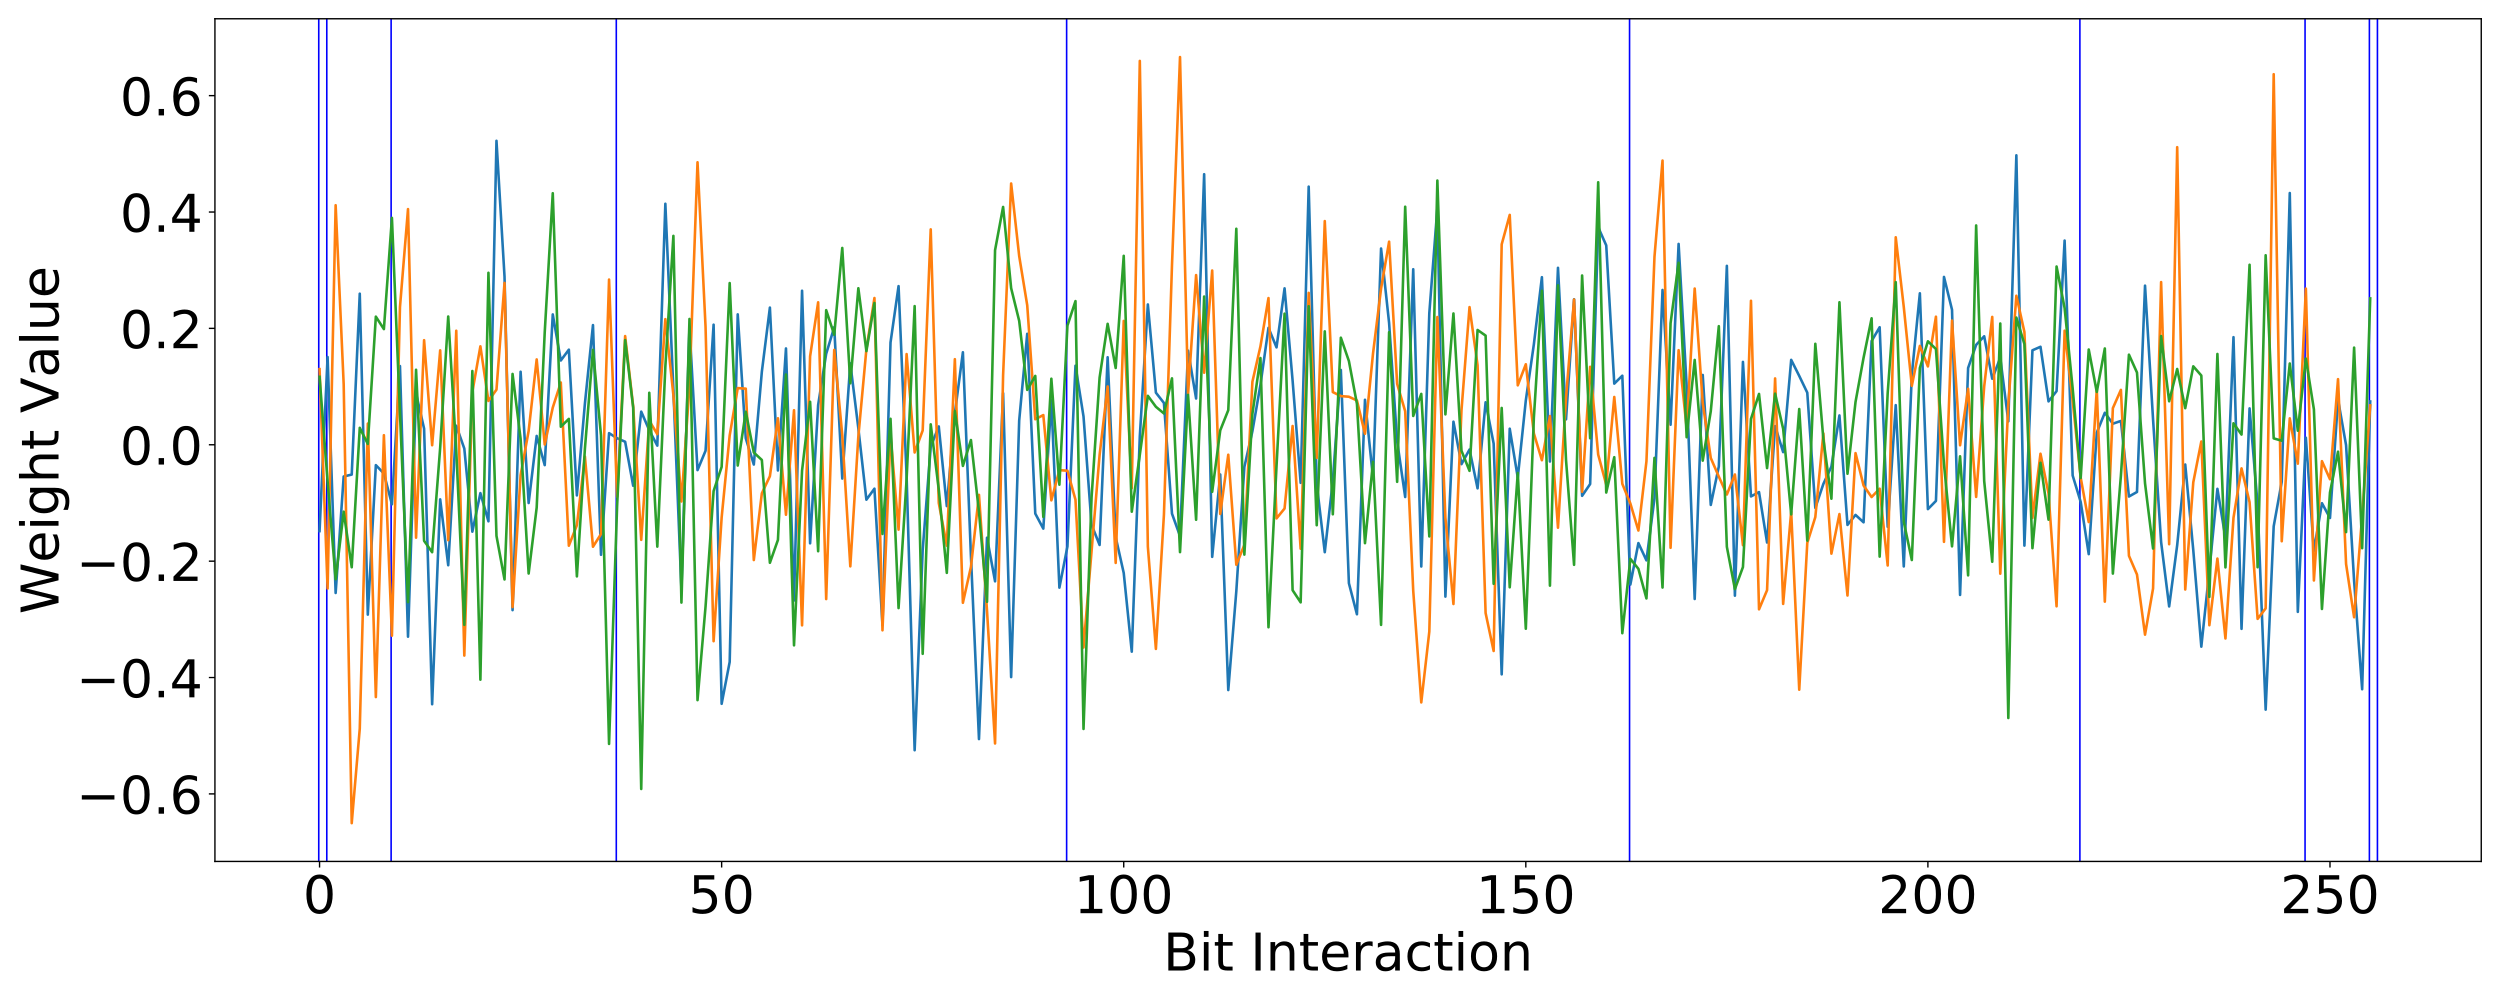 <?xml version="1.0" encoding="utf-8" standalone="no"?>
<!DOCTYPE svg PUBLIC "-//W3C//DTD SVG 1.1//EN"
  "http://www.w3.org/Graphics/SVG/1.1/DTD/svg11.dtd">
<!-- Created with matplotlib (https://matplotlib.org/) -->
<svg height="576pt" version="1.1" viewBox="0 0 1440 576" width="1440pt" xmlns="http://www.w3.org/2000/svg" xmlns:xlink="http://www.w3.org/1999/xlink">
 <defs>
  <style type="text/css">
*{stroke-linecap:butt;stroke-linejoin:round;white-space:pre;}
  </style>
 </defs>
 <g id="figure_1">
  <g id="patch_1">
   <path d="M 0 576 
L 1440 576 
L 1440 0 
L 0 0 
z
" style="fill:#ffffff;"/>
  </g>
  <g id="axes_1">
   <g id="patch_2">
    <path d="M 123.8 496.2 
L 1429.2 496.2 
L 1429.2 10.8 
L 123.8 10.8 
z
" style="fill:#ffffff;"/>
   </g>
   <g id="patch_3">
    <path clip-path="url(#p45d03c9181)" d="M 183.136 496.2 
L 183.136 10.8 
L 184.063 10.8 
L 184.063 496.2 
z
" style="fill:#0000ff;"/>
   </g>
   <g id="patch_4">
    <path clip-path="url(#p45d03c9181)" d="M 187.768 496.2 
L 187.768 10.8 
L 188.695 10.8 
L 188.695 496.2 
z
" style="fill:#0000ff;"/>
   </g>
   <g id="patch_5">
    <path clip-path="url(#p45d03c9181)" d="M 224.825 496.2 
L 224.825 10.8 
L 225.751 10.8 
L 225.751 496.2 
z
" style="fill:#0000ff;"/>
   </g>
   <g id="patch_6">
    <path clip-path="url(#p45d03c9181)" d="M 354.522 496.2 
L 354.522 10.8 
L 355.448 10.8 
L 355.448 496.2 
z
" style="fill:#0000ff;"/>
   </g>
   <g id="patch_7">
    <path clip-path="url(#p45d03c9181)" d="M 613.916 496.2 
L 613.916 10.8 
L 614.842 10.8 
L 614.842 496.2 
z
" style="fill:#0000ff;"/>
   </g>
   <g id="patch_8">
    <path clip-path="url(#p45d03c9181)" d="M 938.158 496.2 
L 938.158 10.8 
L 939.084 10.8 
L 939.084 496.2 
z
" style="fill:#0000ff;"/>
   </g>
   <g id="patch_9">
    <path clip-path="url(#p45d03c9181)" d="M 1197.552 496.2 
L 1197.552 10.8 
L 1198.478 10.8 
L 1198.478 496.2 
z
" style="fill:#0000ff;"/>
   </g>
   <g id="patch_10">
    <path clip-path="url(#p45d03c9181)" d="M 1327.249 496.2 
L 1327.249 10.8 
L 1328.175 10.8 
L 1328.175 496.2 
z
" style="fill:#0000ff;"/>
   </g>
   <g id="patch_11">
    <path clip-path="url(#p45d03c9181)" d="M 1364.305 496.2 
L 1364.305 10.8 
L 1365.232 10.8 
L 1365.232 496.2 
z
" style="fill:#0000ff;"/>
   </g>
   <g id="patch_12">
    <path clip-path="url(#p45d03c9181)" d="M 1368.937 496.2 
L 1368.937 10.8 
L 1369.864 10.8 
L 1369.864 496.2 
z
" style="fill:#0000ff;"/>
   </g>
   <g id="matplotlib.axis_1">
    <g id="xtick_1">
     <g id="line2d_1">
      <defs>
       <path d="M 0 0 
L 0 3.5 
" id="ma2ecad3cc7" style="stroke:#000000;stroke-width:0.8;"/>
      </defs>
      <g>
       <use style="stroke:#000000;stroke-width:0.8;" x="184.063" xlink:href="#ma2ecad3cc7" y="496.2"/>
      </g>
     </g>
     <g id="text_1">
      <!-- 0 -->
      <defs>
       <path d="M 31.781 66.406 
Q 24.172 66.406 20.328 58.906 
Q 16.5 51.422 16.5 36.375 
Q 16.5 21.391 20.328 13.891 
Q 24.172 6.391 31.781 6.391 
Q 39.453 6.391 43.281 13.891 
Q 47.125 21.391 47.125 36.375 
Q 47.125 51.422 43.281 58.906 
Q 39.453 66.406 31.781 66.406 
z
M 31.781 74.219 
Q 44.047 74.219 50.516 64.516 
Q 56.984 54.828 56.984 36.375 
Q 56.984 17.969 50.516 8.266 
Q 44.047 -1.422 31.781 -1.422 
Q 19.531 -1.422 13.062 8.266 
Q 6.594 17.969 6.594 36.375 
Q 6.594 54.828 13.062 64.516 
Q 19.531 74.219 31.781 74.219 
z
" id="DejaVuSans-48"/>
      </defs>
      <g transform="translate(174.519 525.995)scale(0.3 -0.3)">
       <use xlink:href="#DejaVuSans-48"/>
      </g>
     </g>
    </g>
    <g id="xtick_2">
     <g id="line2d_2">
      <g>
       <use style="stroke:#000000;stroke-width:0.8;" x="415.665" xlink:href="#ma2ecad3cc7" y="496.2"/>
      </g>
     </g>
     <g id="text_2">
      <!-- 50 -->
      <defs>
       <path d="M 10.797 72.906 
L 49.516 72.906 
L 49.516 64.594 
L 19.828 64.594 
L 19.828 46.734 
Q 21.969 47.469 24.109 47.828 
Q 26.266 48.188 28.422 48.188 
Q 40.625 48.188 47.75 41.5 
Q 54.891 34.812 54.891 23.391 
Q 54.891 11.625 47.562 5.094 
Q 40.234 -1.422 26.906 -1.422 
Q 22.312 -1.422 17.547 -0.641 
Q 12.797 0.141 7.719 1.703 
L 7.719 11.625 
Q 12.109 9.234 16.797 8.062 
Q 21.484 6.891 26.703 6.891 
Q 35.156 6.891 40.078 11.328 
Q 45.016 15.766 45.016 23.391 
Q 45.016 31 40.078 35.438 
Q 35.156 39.891 26.703 39.891 
Q 22.75 39.891 18.812 39.016 
Q 14.891 38.141 10.797 36.281 
z
" id="DejaVuSans-53"/>
      </defs>
      <g transform="translate(396.577 525.995)scale(0.3 -0.3)">
       <use xlink:href="#DejaVuSans-53"/>
       <use x="63.623" xlink:href="#DejaVuSans-48"/>
      </g>
     </g>
    </g>
    <g id="xtick_3">
     <g id="line2d_3">
      <g>
       <use style="stroke:#000000;stroke-width:0.8;" x="647.266" xlink:href="#ma2ecad3cc7" y="496.2"/>
      </g>
     </g>
     <g id="text_3">
      <!-- 100 -->
      <defs>
       <path d="M 12.406 8.297 
L 28.516 8.297 
L 28.516 63.922 
L 10.984 60.406 
L 10.984 69.391 
L 28.422 72.906 
L 38.281 72.906 
L 38.281 8.297 
L 54.391 8.297 
L 54.391 0 
L 12.406 0 
z
" id="DejaVuSans-49"/>
      </defs>
      <g transform="translate(618.635 525.995)scale(0.3 -0.3)">
       <use xlink:href="#DejaVuSans-49"/>
       <use x="63.623" xlink:href="#DejaVuSans-48"/>
       <use x="127.246" xlink:href="#DejaVuSans-48"/>
      </g>
     </g>
    </g>
    <g id="xtick_4">
     <g id="line2d_4">
      <g>
       <use style="stroke:#000000;stroke-width:0.8;" x="878.868" xlink:href="#ma2ecad3cc7" y="496.2"/>
      </g>
     </g>
     <g id="text_4">
      <!-- 150 -->
      <g transform="translate(850.237 525.995)scale(0.3 -0.3)">
       <use xlink:href="#DejaVuSans-49"/>
       <use x="63.623" xlink:href="#DejaVuSans-53"/>
       <use x="127.246" xlink:href="#DejaVuSans-48"/>
      </g>
     </g>
    </g>
    <g id="xtick_5">
     <g id="line2d_5">
      <g>
       <use style="stroke:#000000;stroke-width:0.8;" x="1110.47" xlink:href="#ma2ecad3cc7" y="496.2"/>
      </g>
     </g>
     <g id="text_5">
      <!-- 200 -->
      <defs>
       <path d="M 19.188 8.297 
L 53.609 8.297 
L 53.609 0 
L 7.328 0 
L 7.328 8.297 
Q 12.938 14.109 22.625 23.891 
Q 32.328 33.688 34.812 36.531 
Q 39.547 41.844 41.422 45.531 
Q 43.312 49.219 43.312 52.781 
Q 43.312 58.594 39.234 62.25 
Q 35.156 65.922 28.609 65.922 
Q 23.969 65.922 18.812 64.312 
Q 13.672 62.703 7.812 59.422 
L 7.812 69.391 
Q 13.766 71.781 18.938 73 
Q 24.125 74.219 28.422 74.219 
Q 39.75 74.219 46.484 68.547 
Q 53.219 62.891 53.219 53.422 
Q 53.219 48.922 51.531 44.891 
Q 49.859 40.875 45.406 35.406 
Q 44.188 33.984 37.641 27.219 
Q 31.109 20.453 19.188 8.297 
z
" id="DejaVuSans-50"/>
      </defs>
      <g transform="translate(1081.838 525.995)scale(0.3 -0.3)">
       <use xlink:href="#DejaVuSans-50"/>
       <use x="63.623" xlink:href="#DejaVuSans-48"/>
       <use x="127.246" xlink:href="#DejaVuSans-48"/>
      </g>
     </g>
    </g>
    <g id="xtick_6">
     <g id="line2d_6">
      <g>
       <use style="stroke:#000000;stroke-width:0.8;" x="1342.071" xlink:href="#ma2ecad3cc7" y="496.2"/>
      </g>
     </g>
     <g id="text_6">
      <!-- 250 -->
      <g transform="translate(1313.44 525.995)scale(0.3 -0.3)">
       <use xlink:href="#DejaVuSans-50"/>
       <use x="63.623" xlink:href="#DejaVuSans-53"/>
       <use x="127.246" xlink:href="#DejaVuSans-48"/>
      </g>
     </g>
    </g>
    <g id="text_7">
     <!-- Bit Interaction -->
     <defs>
      <path d="M 19.672 34.812 
L 19.672 8.109 
L 35.5 8.109 
Q 43.453 8.109 47.281 11.406 
Q 51.125 14.703 51.125 21.484 
Q 51.125 28.328 47.281 31.562 
Q 43.453 34.812 35.5 34.812 
z
M 19.672 64.797 
L 19.672 42.828 
L 34.281 42.828 
Q 41.5 42.828 45.031 45.531 
Q 48.578 48.25 48.578 53.812 
Q 48.578 59.328 45.031 62.062 
Q 41.5 64.797 34.281 64.797 
z
M 9.812 72.906 
L 35.016 72.906 
Q 46.297 72.906 52.391 68.219 
Q 58.5 63.531 58.5 54.891 
Q 58.5 48.188 55.375 44.234 
Q 52.25 40.281 46.188 39.312 
Q 53.469 37.75 57.5 32.781 
Q 61.531 27.828 61.531 20.406 
Q 61.531 10.641 54.891 5.312 
Q 48.25 0 35.984 0 
L 9.812 0 
z
" id="DejaVuSans-66"/>
      <path d="M 9.422 54.688 
L 18.406 54.688 
L 18.406 0 
L 9.422 0 
z
M 9.422 75.984 
L 18.406 75.984 
L 18.406 64.594 
L 9.422 64.594 
z
" id="DejaVuSans-105"/>
      <path d="M 18.312 70.219 
L 18.312 54.688 
L 36.812 54.688 
L 36.812 47.703 
L 18.312 47.703 
L 18.312 18.016 
Q 18.312 11.328 20.141 9.422 
Q 21.969 7.516 27.594 7.516 
L 36.812 7.516 
L 36.812 0 
L 27.594 0 
Q 17.188 0 13.234 3.875 
Q 9.281 7.766 9.281 18.016 
L 9.281 47.703 
L 2.688 47.703 
L 2.688 54.688 
L 9.281 54.688 
L 9.281 70.219 
z
" id="DejaVuSans-116"/>
      <path id="DejaVuSans-32"/>
      <path d="M 9.812 72.906 
L 19.672 72.906 
L 19.672 0 
L 9.812 0 
z
" id="DejaVuSans-73"/>
      <path d="M 54.891 33.016 
L 54.891 0 
L 45.906 0 
L 45.906 32.719 
Q 45.906 40.484 42.875 44.328 
Q 39.844 48.188 33.797 48.188 
Q 26.516 48.188 22.312 43.547 
Q 18.109 38.922 18.109 30.906 
L 18.109 0 
L 9.078 0 
L 9.078 54.688 
L 18.109 54.688 
L 18.109 46.188 
Q 21.344 51.125 25.703 53.562 
Q 30.078 56 35.797 56 
Q 45.219 56 50.047 50.172 
Q 54.891 44.344 54.891 33.016 
z
" id="DejaVuSans-110"/>
      <path d="M 56.203 29.594 
L 56.203 25.203 
L 14.891 25.203 
Q 15.484 15.922 20.484 11.062 
Q 25.484 6.203 34.422 6.203 
Q 39.594 6.203 44.453 7.469 
Q 49.312 8.734 54.109 11.281 
L 54.109 2.781 
Q 49.266 0.734 44.188 -0.344 
Q 39.109 -1.422 33.891 -1.422 
Q 20.797 -1.422 13.156 6.188 
Q 5.516 13.812 5.516 26.812 
Q 5.516 40.234 12.766 48.109 
Q 20.016 56 32.328 56 
Q 43.359 56 49.781 48.891 
Q 56.203 41.797 56.203 29.594 
z
M 47.219 32.234 
Q 47.125 39.594 43.094 43.984 
Q 39.062 48.391 32.422 48.391 
Q 24.906 48.391 20.391 44.141 
Q 15.875 39.891 15.188 32.172 
z
" id="DejaVuSans-101"/>
      <path d="M 41.109 46.297 
Q 39.594 47.172 37.812 47.578 
Q 36.031 48 33.891 48 
Q 26.266 48 22.188 43.047 
Q 18.109 38.094 18.109 28.812 
L 18.109 0 
L 9.078 0 
L 9.078 54.688 
L 18.109 54.688 
L 18.109 46.188 
Q 20.953 51.172 25.484 53.578 
Q 30.031 56 36.531 56 
Q 37.453 56 38.578 55.875 
Q 39.703 55.766 41.062 55.516 
z
" id="DejaVuSans-114"/>
      <path d="M 34.281 27.484 
Q 23.391 27.484 19.188 25 
Q 14.984 22.516 14.984 16.5 
Q 14.984 11.719 18.141 8.906 
Q 21.297 6.109 26.703 6.109 
Q 34.188 6.109 38.703 11.406 
Q 43.219 16.703 43.219 25.484 
L 43.219 27.484 
z
M 52.203 31.203 
L 52.203 0 
L 43.219 0 
L 43.219 8.297 
Q 40.141 3.328 35.547 0.953 
Q 30.953 -1.422 24.312 -1.422 
Q 15.922 -1.422 10.953 3.297 
Q 6 8.016 6 15.922 
Q 6 25.141 12.172 29.828 
Q 18.359 34.516 30.609 34.516 
L 43.219 34.516 
L 43.219 35.406 
Q 43.219 41.609 39.141 45 
Q 35.062 48.391 27.688 48.391 
Q 23 48.391 18.547 47.266 
Q 14.109 46.141 10.016 43.891 
L 10.016 52.203 
Q 14.938 54.109 19.578 55.047 
Q 24.219 56 28.609 56 
Q 40.484 56 46.344 49.844 
Q 52.203 43.703 52.203 31.203 
z
" id="DejaVuSans-97"/>
      <path d="M 48.781 52.594 
L 48.781 44.188 
Q 44.969 46.297 41.141 47.344 
Q 37.312 48.391 33.406 48.391 
Q 24.656 48.391 19.812 42.844 
Q 14.984 37.312 14.984 27.297 
Q 14.984 17.281 19.812 11.734 
Q 24.656 6.203 33.406 6.203 
Q 37.312 6.203 41.141 7.25 
Q 44.969 8.297 48.781 10.406 
L 48.781 2.094 
Q 45.016 0.344 40.984 -0.531 
Q 36.969 -1.422 32.422 -1.422 
Q 20.062 -1.422 12.781 6.344 
Q 5.516 14.109 5.516 27.297 
Q 5.516 40.672 12.859 48.328 
Q 20.219 56 33.016 56 
Q 37.156 56 41.109 55.141 
Q 45.062 54.297 48.781 52.594 
z
" id="DejaVuSans-99"/>
      <path d="M 30.609 48.391 
Q 23.391 48.391 19.188 42.75 
Q 14.984 37.109 14.984 27.297 
Q 14.984 17.484 19.156 11.844 
Q 23.344 6.203 30.609 6.203 
Q 37.797 6.203 41.984 11.859 
Q 46.188 17.531 46.188 27.297 
Q 46.188 37.016 41.984 42.703 
Q 37.797 48.391 30.609 48.391 
z
M 30.609 56 
Q 42.328 56 49.016 48.375 
Q 55.719 40.766 55.719 27.297 
Q 55.719 13.875 49.016 6.219 
Q 42.328 -1.422 30.609 -1.422 
Q 18.844 -1.422 12.172 6.219 
Q 5.516 13.875 5.516 27.297 
Q 5.516 40.766 12.172 48.375 
Q 18.844 56 30.609 56 
z
" id="DejaVuSans-111"/>
     </defs>
     <g transform="translate(670.014 559.03)scale(0.3 -0.3)">
      <use xlink:href="#DejaVuSans-66"/>
      <use x="68.604" xlink:href="#DejaVuSans-105"/>
      <use x="96.387" xlink:href="#DejaVuSans-116"/>
      <use x="135.596" xlink:href="#DejaVuSans-32"/>
      <use x="167.383" xlink:href="#DejaVuSans-73"/>
      <use x="196.875" xlink:href="#DejaVuSans-110"/>
      <use x="260.254" xlink:href="#DejaVuSans-116"/>
      <use x="299.463" xlink:href="#DejaVuSans-101"/>
      <use x="360.986" xlink:href="#DejaVuSans-114"/>
      <use x="402.1" xlink:href="#DejaVuSans-97"/>
      <use x="463.379" xlink:href="#DejaVuSans-99"/>
      <use x="518.359" xlink:href="#DejaVuSans-116"/>
      <use x="557.568" xlink:href="#DejaVuSans-105"/>
      <use x="585.352" xlink:href="#DejaVuSans-111"/>
      <use x="646.533" xlink:href="#DejaVuSans-110"/>
     </g>
    </g>
   </g>
   <g id="matplotlib.axis_2">
    <g id="ytick_1">
     <g id="line2d_7">
      <defs>
       <path d="M 0 0 
L -3.5 0 
" id="me2a7917953" style="stroke:#000000;stroke-width:0.8;"/>
      </defs>
      <g>
       <use style="stroke:#000000;stroke-width:0.8;" x="123.8" xlink:href="#me2a7917953" y="457.293"/>
      </g>
     </g>
     <g id="text_8">
      <!-- −0.6 -->
      <defs>
       <path d="M 10.594 35.5 
L 73.188 35.5 
L 73.188 27.203 
L 10.594 27.203 
z
" id="DejaVuSans-8722"/>
       <path d="M 10.688 12.406 
L 21 12.406 
L 21 0 
L 10.688 0 
z
" id="DejaVuSans-46"/>
       <path d="M 33.016 40.375 
Q 26.375 40.375 22.484 35.828 
Q 18.609 31.297 18.609 23.391 
Q 18.609 15.531 22.484 10.953 
Q 26.375 6.391 33.016 6.391 
Q 39.656 6.391 43.531 10.953 
Q 47.406 15.531 47.406 23.391 
Q 47.406 31.297 43.531 35.828 
Q 39.656 40.375 33.016 40.375 
z
M 52.594 71.297 
L 52.594 62.312 
Q 48.875 64.062 45.094 64.984 
Q 41.312 65.922 37.594 65.922 
Q 27.828 65.922 22.672 59.328 
Q 17.531 52.734 16.797 39.406 
Q 19.672 43.656 24.016 45.922 
Q 28.375 48.188 33.594 48.188 
Q 44.578 48.188 50.953 41.516 
Q 57.328 34.859 57.328 23.391 
Q 57.328 12.156 50.688 5.359 
Q 44.047 -1.422 33.016 -1.422 
Q 20.359 -1.422 13.672 8.266 
Q 6.984 17.969 6.984 36.375 
Q 6.984 53.656 15.188 63.938 
Q 23.391 74.219 37.203 74.219 
Q 40.922 74.219 44.703 73.484 
Q 48.484 72.75 52.594 71.297 
z
" id="DejaVuSans-54"/>
      </defs>
      <g transform="translate(43.952 468.691)scale(0.3 -0.3)">
       <use xlink:href="#DejaVuSans-8722"/>
       <use x="83.789" xlink:href="#DejaVuSans-48"/>
       <use x="147.412" xlink:href="#DejaVuSans-46"/>
       <use x="179.199" xlink:href="#DejaVuSans-54"/>
      </g>
     </g>
    </g>
    <g id="ytick_2">
     <g id="line2d_8">
      <g>
       <use style="stroke:#000000;stroke-width:0.8;" x="123.8" xlink:href="#me2a7917953" y="390.258"/>
      </g>
     </g>
     <g id="text_9">
      <!-- −0.4 -->
      <defs>
       <path d="M 37.797 64.312 
L 12.891 25.391 
L 37.797 25.391 
z
M 35.203 72.906 
L 47.609 72.906 
L 47.609 25.391 
L 58.016 25.391 
L 58.016 17.188 
L 47.609 17.188 
L 47.609 0 
L 37.797 0 
L 37.797 17.188 
L 4.891 17.188 
L 4.891 26.703 
z
" id="DejaVuSans-52"/>
      </defs>
      <g transform="translate(43.952 401.655)scale(0.3 -0.3)">
       <use xlink:href="#DejaVuSans-8722"/>
       <use x="83.789" xlink:href="#DejaVuSans-48"/>
       <use x="147.412" xlink:href="#DejaVuSans-46"/>
       <use x="179.199" xlink:href="#DejaVuSans-52"/>
      </g>
     </g>
    </g>
    <g id="ytick_3">
     <g id="line2d_9">
      <g>
       <use style="stroke:#000000;stroke-width:0.8;" x="123.8" xlink:href="#me2a7917953" y="323.222"/>
      </g>
     </g>
     <g id="text_10">
      <!-- −0.2 -->
      <g transform="translate(43.952 334.62)scale(0.3 -0.3)">
       <use xlink:href="#DejaVuSans-8722"/>
       <use x="83.789" xlink:href="#DejaVuSans-48"/>
       <use x="147.412" xlink:href="#DejaVuSans-46"/>
       <use x="179.199" xlink:href="#DejaVuSans-50"/>
      </g>
     </g>
    </g>
    <g id="ytick_4">
     <g id="line2d_10">
      <g>
       <use style="stroke:#000000;stroke-width:0.8;" x="123.8" xlink:href="#me2a7917953" y="256.187"/>
      </g>
     </g>
     <g id="text_11">
      <!-- 0.0 -->
      <g transform="translate(69.091 267.585)scale(0.3 -0.3)">
       <use xlink:href="#DejaVuSans-48"/>
       <use x="63.623" xlink:href="#DejaVuSans-46"/>
       <use x="95.41" xlink:href="#DejaVuSans-48"/>
      </g>
     </g>
    </g>
    <g id="ytick_5">
     <g id="line2d_11">
      <g>
       <use style="stroke:#000000;stroke-width:0.8;" x="123.8" xlink:href="#me2a7917953" y="189.152"/>
      </g>
     </g>
     <g id="text_12">
      <!-- 0.2 -->
      <g transform="translate(69.091 200.549)scale(0.3 -0.3)">
       <use xlink:href="#DejaVuSans-48"/>
       <use x="63.623" xlink:href="#DejaVuSans-46"/>
       <use x="95.41" xlink:href="#DejaVuSans-50"/>
      </g>
     </g>
    </g>
    <g id="ytick_6">
     <g id="line2d_12">
      <g>
       <use style="stroke:#000000;stroke-width:0.8;" x="123.8" xlink:href="#me2a7917953" y="122.116"/>
      </g>
     </g>
     <g id="text_13">
      <!-- 0.4 -->
      <g transform="translate(69.091 133.514)scale(0.3 -0.3)">
       <use xlink:href="#DejaVuSans-48"/>
       <use x="63.623" xlink:href="#DejaVuSans-46"/>
       <use x="95.41" xlink:href="#DejaVuSans-52"/>
      </g>
     </g>
    </g>
    <g id="ytick_7">
     <g id="line2d_13">
      <g>
       <use style="stroke:#000000;stroke-width:0.8;" x="123.8" xlink:href="#me2a7917953" y="55.081"/>
      </g>
     </g>
     <g id="text_14">
      <!-- 0.6 -->
      <g transform="translate(69.091 66.479)scale(0.3 -0.3)">
       <use xlink:href="#DejaVuSans-48"/>
       <use x="63.623" xlink:href="#DejaVuSans-46"/>
       <use x="95.41" xlink:href="#DejaVuSans-54"/>
      </g>
     </g>
    </g>
    <g id="text_15">
     <!-- Weight Value -->
     <defs>
      <path d="M 3.328 72.906 
L 13.281 72.906 
L 28.609 11.281 
L 43.891 72.906 
L 54.984 72.906 
L 70.312 11.281 
L 85.594 72.906 
L 95.609 72.906 
L 77.297 0 
L 64.891 0 
L 49.516 63.281 
L 33.984 0 
L 21.578 0 
z
" id="DejaVuSans-87"/>
      <path d="M 45.406 27.984 
Q 45.406 37.75 41.375 43.109 
Q 37.359 48.484 30.078 48.484 
Q 22.859 48.484 18.828 43.109 
Q 14.797 37.75 14.797 27.984 
Q 14.797 18.266 18.828 12.891 
Q 22.859 7.516 30.078 7.516 
Q 37.359 7.516 41.375 12.891 
Q 45.406 18.266 45.406 27.984 
z
M 54.391 6.781 
Q 54.391 -7.172 48.188 -13.984 
Q 42 -20.797 29.203 -20.797 
Q 24.469 -20.797 20.266 -20.094 
Q 16.062 -19.391 12.109 -17.922 
L 12.109 -9.188 
Q 16.062 -11.328 19.922 -12.344 
Q 23.781 -13.375 27.781 -13.375 
Q 36.625 -13.375 41.016 -8.766 
Q 45.406 -4.156 45.406 5.172 
L 45.406 9.625 
Q 42.625 4.781 38.281 2.391 
Q 33.938 0 27.875 0 
Q 17.828 0 11.672 7.656 
Q 5.516 15.328 5.516 27.984 
Q 5.516 40.672 11.672 48.328 
Q 17.828 56 27.875 56 
Q 33.938 56 38.281 53.609 
Q 42.625 51.219 45.406 46.391 
L 45.406 54.688 
L 54.391 54.688 
z
" id="DejaVuSans-103"/>
      <path d="M 54.891 33.016 
L 54.891 0 
L 45.906 0 
L 45.906 32.719 
Q 45.906 40.484 42.875 44.328 
Q 39.844 48.188 33.797 48.188 
Q 26.516 48.188 22.312 43.547 
Q 18.109 38.922 18.109 30.906 
L 18.109 0 
L 9.078 0 
L 9.078 75.984 
L 18.109 75.984 
L 18.109 46.188 
Q 21.344 51.125 25.703 53.562 
Q 30.078 56 35.797 56 
Q 45.219 56 50.047 50.172 
Q 54.891 44.344 54.891 33.016 
z
" id="DejaVuSans-104"/>
      <path d="M 28.609 0 
L 0.781 72.906 
L 11.078 72.906 
L 34.188 11.531 
L 57.328 72.906 
L 67.578 72.906 
L 39.797 0 
z
" id="DejaVuSans-86"/>
      <path d="M 9.422 75.984 
L 18.406 75.984 
L 18.406 0 
L 9.422 0 
z
" id="DejaVuSans-108"/>
      <path d="M 8.5 21.578 
L 8.5 54.688 
L 17.484 54.688 
L 17.484 21.922 
Q 17.484 14.156 20.5 10.266 
Q 23.531 6.391 29.594 6.391 
Q 36.859 6.391 41.078 11.031 
Q 45.312 15.672 45.312 23.688 
L 45.312 54.688 
L 54.297 54.688 
L 54.297 0 
L 45.312 0 
L 45.312 8.406 
Q 42.047 3.422 37.719 1 
Q 33.406 -1.422 27.688 -1.422 
Q 18.266 -1.422 13.375 4.438 
Q 8.5 10.297 8.5 21.578 
z
M 31.109 56 
z
" id="DejaVuSans-117"/>
     </defs>
     <g transform="translate(33.712 353.733)rotate(-90)scale(0.3 -0.3)">
      <use xlink:href="#DejaVuSans-87"/>
      <use x="98.799" xlink:href="#DejaVuSans-101"/>
      <use x="160.322" xlink:href="#DejaVuSans-105"/>
      <use x="188.105" xlink:href="#DejaVuSans-103"/>
      <use x="251.582" xlink:href="#DejaVuSans-104"/>
      <use x="314.961" xlink:href="#DejaVuSans-116"/>
      <use x="354.17" xlink:href="#DejaVuSans-32"/>
      <use x="385.957" xlink:href="#DejaVuSans-86"/>
      <use x="454.256" xlink:href="#DejaVuSans-97"/>
      <use x="515.535" xlink:href="#DejaVuSans-108"/>
      <use x="543.318" xlink:href="#DejaVuSans-117"/>
      <use x="606.697" xlink:href="#DejaVuSans-101"/>
     </g>
    </g>
   </g>
   <g id="line2d_14">
    <path clip-path="url(#p45d03c9181)" d="M 184.063 305.913 
L 188.695 205.639 
L 193.327 341.553 
L 197.959 274.465 
L 202.591 273.352 
L 207.223 169.166 
L 211.855 354.025 
L 216.487 267.921 
L 221.119 272.716 
L 225.751 290.464 
L 230.383 210.847 
L 235.015 366.735 
L 239.647 226.674 
L 244.279 246.898 
L 248.911 405.638 
L 253.543 287.635 
L 258.175 325.578 
L 262.807 245.229 
L 267.439 258.372 
L 272.071 306.247 
L 276.703 284.032 
L 281.335 300.277 
L 285.968 81.104 
L 290.6 159.276 
L 295.232 351.442 
L 299.864 214.124 
L 304.496 289.741 
L 309.128 251.096 
L 313.76 267.917 
L 318.392 181.105 
L 323.024 207.639 
L 327.656 201.407 
L 332.288 285.356 
L 336.92 232.307 
L 341.552 187.256 
L 346.184 319.562 
L 350.816 249.491 
L 355.448 252.409 
L 360.08 254.446 
L 364.712 279.794 
L 369.344 237.103 
L 373.976 247.798 
L 378.608 256.691 
L 383.24 117.365 
L 387.872 224.578 
L 392.504 339.605 
L 397.136 188.265 
L 401.768 270.79 
L 406.4 259.626 
L 411.032 187.017 
L 415.665 405.39 
L 420.297 381.284 
L 424.929 181.07 
L 429.561 252.423 
L 434.193 267.579 
L 438.825 214.102 
L 443.457 177.169 
L 448.089 270.994 
L 452.721 200.707 
L 457.353 345.9 
L 461.985 167.467 
L 466.617 312.954 
L 471.249 233.283 
L 475.881 203.78 
L 480.513 188.482 
L 485.145 275.648 
L 489.777 209.304 
L 494.409 246.722 
L 499.041 287.822 
L 503.673 281.47 
L 508.305 359.996 
L 512.937 197.278 
L 517.569 164.811 
L 522.201 274.166 
L 526.833 432.134 
L 531.465 316.764 
L 536.097 257.349 
L 540.729 245.63 
L 545.361 291.516 
L 549.994 238.061 
L 554.626 202.906 
L 559.258 320.323 
L 563.89 425.708 
L 568.522 309.727 
L 573.154 334.848 
L 577.786 226.475 
L 582.418 390.007 
L 587.05 242.265 
L 591.682 192.265 
L 596.314 295.815 
L 600.946 304.49 
L 605.578 230.555 
L 610.21 338.485 
L 614.842 314.78 
L 619.474 210.644 
L 624.106 239.9 
L 628.738 302.276 
L 633.37 313.901 
L 638.002 205.782 
L 642.634 309.393 
L 647.266 330.036 
L 651.898 375.361 
L 656.53 251.339 
L 661.162 175.366 
L 665.794 226.179 
L 670.426 232.109 
L 675.058 295.854 
L 679.69 308.742 
L 684.323 201.986 
L 688.955 229.54 
L 693.587 100.347 
L 698.219 320.749 
L 702.851 273.31 
L 707.483 397.476 
L 712.115 340.518 
L 716.747 268.978 
L 721.379 248.396 
L 726.011 221.669 
L 730.643 188.826 
L 735.275 200.095 
L 739.907 166.087 
L 744.539 219.214 
L 749.171 278.121 
L 753.803 107.498 
L 758.435 278.723 
L 763.067 318.067 
L 767.699 277.032 
L 772.331 213.098 
L 776.963 335.922 
L 781.595 353.821 
L 786.227 230.276 
L 790.859 275.396 
L 795.491 143.146 
L 800.123 186.031 
L 804.755 254.155 
L 809.387 286.28 
L 814.019 155.084 
L 818.652 326.308 
L 823.284 180.326 
L 827.916 119.927 
L 832.548 343.654 
L 837.18 242.896 
L 841.812 267.351 
L 846.444 258.929 
L 851.076 281.29 
L 855.708 231.707 
L 860.34 255.49 
L 864.972 388.427 
L 869.604 246.933 
L 874.236 275.085 
L 878.868 230.658 
L 883.5 198.345 
L 888.132 159.664 
L 892.764 265.839 
L 897.396 154.263 
L 902.028 241.546 
L 906.66 172.396 
L 911.292 285.592 
L 915.924 278.803 
L 920.556 130.861 
L 925.188 141.34 
L 929.82 220.972 
L 934.452 216.414 
L 939.084 336.706 
L 943.716 312.822 
L 948.348 322.77 
L 952.981 286.982 
L 957.613 167.027 
L 962.245 244.641 
L 966.877 140.5 
L 971.509 222.308 
L 976.141 345.013 
L 980.773 215.978 
L 985.405 290.832 
L 990.037 268.712 
L 994.669 153.131 
L 999.301 343.109 
L 1003.933 208.458 
L 1008.565 285.943 
L 1013.197 283.457 
L 1017.829 312.504 
L 1022.461 245.429 
L 1027.093 260.428 
L 1031.725 207.28 
L 1036.357 216.523 
L 1040.989 226.174 
L 1045.621 292.525 
L 1050.253 278.766 
L 1054.885 268.787 
L 1059.517 239.288 
L 1064.149 302.347 
L 1068.781 296.591 
L 1073.413 300.85 
L 1078.045 196.429 
L 1082.677 188.484 
L 1087.31 303.441 
L 1091.942 233.358 
L 1096.574 326.265 
L 1101.206 215.856 
L 1105.838 168.942 
L 1110.47 293.252 
L 1115.102 288.534 
L 1119.734 159.509 
L 1124.366 178.436 
L 1128.998 342.679 
L 1133.63 211.958 
L 1138.262 198.635 
L 1142.894 193.696 
L 1147.526 218.135 
L 1152.158 206.101 
L 1156.79 242.693 
L 1161.422 89.461 
L 1166.054 314.274 
L 1170.686 201.772 
L 1175.318 199.742 
L 1179.95 231.202 
L 1184.582 225.294 
L 1189.214 138.568 
L 1193.846 273.864 
L 1198.478 289.141 
L 1203.11 319.185 
L 1207.742 249.185 
L 1212.374 237.752 
L 1217.006 244.049 
L 1221.639 242.47 
L 1226.271 286.005 
L 1230.903 283.377 
L 1235.535 164.535 
L 1240.167 241.702 
L 1244.799 312.214 
L 1249.431 349.306 
L 1254.063 313.988 
L 1258.695 267.557 
L 1263.327 316.891 
L 1267.959 372.479 
L 1272.591 328.6 
L 1277.223 281.572 
L 1281.855 309.855 
L 1286.487 194.215 
L 1291.119 362.218 
L 1295.751 235.233 
L 1300.383 290.783 
L 1305.015 408.754 
L 1309.647 303.152 
L 1314.279 277.551 
L 1318.911 111.19 
L 1323.543 352.441 
L 1328.175 252.124 
L 1332.807 317.368 
L 1337.439 289.845 
L 1342.071 298.358 
L 1346.703 230.175 
L 1351.335 256.4 
L 1355.968 334.667 
L 1360.6 397.003 
L 1365.232 231.248 
L 1365.232 231.248 
" style="fill:none;stroke:#1f77b4;stroke-linecap:square;stroke-width:1.5;"/>
   </g>
   <g id="line2d_15">
    <path clip-path="url(#p45d03c9181)" d="M 184.063 212.618 
L 188.695 338.997 
L 193.327 118.214 
L 197.959 221.303 
L 202.591 474.136 
L 207.223 419.74 
L 211.855 243.987 
L 216.487 401.513 
L 221.119 250.679 
L 225.751 366.154 
L 230.383 176.859 
L 235.015 120.446 
L 239.647 309.705 
L 244.279 195.95 
L 248.911 256.452 
L 253.543 201.804 
L 258.175 311.145 
L 262.807 190.505 
L 267.439 377.606 
L 272.071 225.802 
L 276.703 199.488 
L 281.335 230.937 
L 285.968 224.429 
L 290.6 162.961 
L 295.232 349.689 
L 299.864 273.654 
L 304.496 248.228 
L 309.128 207.028 
L 313.76 256.02 
L 318.392 234.765 
L 323.024 220.322 
L 327.656 314.325 
L 332.288 302.522 
L 336.92 263.004 
L 341.552 314.921 
L 346.184 307.597 
L 350.816 161.032 
L 355.448 286.131 
L 360.08 193.586 
L 364.712 234.069 
L 369.344 310.955 
L 373.976 242.288 
L 378.608 250.101 
L 383.24 183.818 
L 387.872 227.616 
L 392.504 288.859 
L 397.136 222.437 
L 401.768 93.472 
L 406.4 188.292 
L 411.032 369.334 
L 415.665 298.084 
L 420.297 250.779 
L 424.929 223.541 
L 429.561 223.862 
L 434.193 322.583 
L 438.825 284.164 
L 443.457 274.299 
L 448.089 240.934 
L 452.721 296.49 
L 457.353 236.289 
L 461.985 360.197 
L 466.617 205.232 
L 471.249 174.129 
L 475.881 345.065 
L 480.513 201.544 
L 485.145 250.647 
L 489.777 326.22 
L 494.409 251.356 
L 499.041 201.131 
L 503.673 171.659 
L 508.305 363.056 
L 512.937 250.613 
L 517.569 305.069 
L 522.201 203.949 
L 526.833 260.637 
L 531.465 247.936 
L 536.097 132.117 
L 540.729 289.713 
L 545.361 314.316 
L 549.994 206.892 
L 554.626 347.204 
L 559.258 326.554 
L 563.89 285.032 
L 568.522 351.836 
L 573.154 428.243 
L 577.786 216.095 
L 582.418 105.695 
L 587.05 147.463 
L 591.682 175.851 
L 596.314 241.493 
L 600.946 239.078 
L 605.578 288.207 
L 610.21 270.815 
L 614.842 271.123 
L 619.474 287.832 
L 624.106 372.97 
L 633.37 262.028 
L 638.002 222.607 
L 642.634 324.236 
L 647.266 184.856 
L 651.898 281.169 
L 656.53 35.088 
L 661.162 314.845 
L 665.794 373.773 
L 670.426 296.434 
L 675.058 152.838 
L 679.69 32.864 
L 684.323 226.847 
L 688.955 158.456 
L 693.587 214.684 
L 698.219 155.819 
L 702.851 296.037 
L 707.483 261.923 
L 712.115 325.293 
L 716.747 313.904 
L 721.379 219.905 
L 726.011 199.543 
L 730.643 171.686 
L 735.275 298.6 
L 739.907 292.906 
L 744.539 245.38 
L 749.171 316.059 
L 753.803 168.693 
L 758.435 263.745 
L 763.067 127.349 
L 767.699 225.843 
L 772.331 228.156 
L 776.963 228.52 
L 781.595 230.683 
L 786.227 249.85 
L 790.859 203.616 
L 795.491 166.204 
L 800.123 139.193 
L 804.755 221.098 
L 809.387 236.882 
L 814.019 340.249 
L 818.652 404.59 
L 823.284 363.805 
L 827.916 182.609 
L 832.548 298.176 
L 837.18 347.91 
L 841.812 236.285 
L 846.444 176.897 
L 851.076 210.353 
L 855.708 353.111 
L 860.34 374.965 
L 864.972 140.749 
L 869.604 123.777 
L 874.236 221.961 
L 878.868 209.819 
L 883.5 249.623 
L 888.132 265.092 
L 892.764 239.658 
L 897.396 303.959 
L 902.028 228.995 
L 906.66 172.527 
L 911.292 283.264 
L 915.924 211.276 
L 920.556 261.84 
L 925.188 279.129 
L 929.82 228.662 
L 934.452 278.698 
L 939.084 290.029 
L 943.716 305.585 
L 948.348 265.738 
L 952.981 147.871 
L 957.613 92.483 
L 962.245 315.528 
L 966.877 201.71 
L 971.509 246.529 
L 976.141 166.205 
L 980.773 232.126 
L 985.405 263.813 
L 990.037 274.535 
L 994.669 284.849 
L 999.301 273.298 
L 1003.933 314.033 
L 1008.565 173.253 
L 1013.197 350.976 
L 1017.829 339.947 
L 1022.461 217.976 
L 1027.093 347.854 
L 1031.725 294.721 
L 1036.357 397.27 
L 1040.989 312.703 
L 1045.621 297.849 
L 1050.253 249.678 
L 1054.885 318.902 
L 1059.517 296.096 
L 1064.149 343.02 
L 1068.781 260.997 
L 1073.413 279.657 
L 1078.045 286.299 
L 1082.677 281.491 
L 1087.31 325.722 
L 1091.942 136.673 
L 1096.574 176.823 
L 1101.206 222.219 
L 1105.838 199.236 
L 1110.47 211.053 
L 1115.102 182.416 
L 1119.734 312.099 
L 1124.366 184.651 
L 1128.998 256.473 
L 1133.63 223.942 
L 1138.262 286.227 
L 1142.894 222.555 
L 1147.526 182.548 
L 1152.158 330.449 
L 1156.79 232.806 
L 1161.422 170.349 
L 1166.054 191.202 
L 1170.686 298.322 
L 1175.318 261.346 
L 1179.95 284.218 
L 1184.582 349.237 
L 1189.214 190.469 
L 1193.846 230.791 
L 1198.478 275.113 
L 1203.11 300.7 
L 1207.742 224.175 
L 1212.374 346.547 
L 1217.006 235.095 
L 1221.639 224.57 
L 1226.271 320.143 
L 1230.903 330.918 
L 1235.535 365.568 
L 1240.167 338.951 
L 1244.799 162.485 
L 1249.431 313.468 
L 1254.063 84.779 
L 1258.695 339.553 
L 1263.327 277.819 
L 1267.959 254.306 
L 1272.591 360.136 
L 1277.223 321.746 
L 1281.855 367.766 
L 1286.487 298.247 
L 1291.119 269.786 
L 1295.751 289.256 
L 1300.383 356.468 
L 1305.015 350.419 
L 1309.647 42.746 
L 1314.279 311.762 
L 1318.911 240.972 
L 1323.543 267.076 
L 1328.175 166.239 
L 1332.807 334.354 
L 1337.439 265.63 
L 1342.071 276.048 
L 1346.703 218.395 
L 1351.335 324.851 
L 1355.968 355.552 
L 1360.6 297.07 
L 1365.232 233.49 
L 1365.232 233.49 
" style="fill:none;stroke:#ff7f0e;stroke-linecap:square;stroke-width:1.5;"/>
   </g>
   <g id="line2d_16">
    <path clip-path="url(#p45d03c9181)" d="M 184.063 217.048 
L 188.695 277.241 
L 193.327 333.64 
L 197.959 294.724 
L 202.591 326.745 
L 207.223 246.424 
L 211.855 255.711 
L 216.487 182.384 
L 221.119 189.563 
L 225.751 125.504 
L 230.383 238.003 
L 235.015 346.83 
L 239.647 212.987 
L 244.279 311.513 
L 248.911 318.078 
L 253.543 257.834 
L 258.175 182.312 
L 262.807 259.572 
L 267.439 359.898 
L 272.071 213.706 
L 276.703 391.498 
L 281.335 157.121 
L 285.968 308.663 
L 290.6 333.769 
L 295.232 215.39 
L 299.864 252.762 
L 304.496 330.345 
L 309.128 292.344 
L 313.76 191.421 
L 318.392 111.305 
L 323.024 245.795 
L 327.656 241.279 
L 332.288 332.005 
L 336.92 258.253 
L 341.552 201.53 
L 346.184 250.859 
L 350.816 428.499 
L 355.448 291.56 
L 360.08 195.898 
L 364.712 234.812 
L 369.344 454.446 
L 373.976 226.235 
L 378.608 314.858 
L 383.24 211.183 
L 387.872 135.865 
L 392.504 347.085 
L 397.136 183.729 
L 401.768 403.285 
L 406.4 349.326 
L 411.032 282.851 
L 415.665 268.923 
L 420.297 163.048 
L 424.929 268.149 
L 429.561 237.145 
L 434.193 260.646 
L 438.825 264.941 
L 443.457 324.164 
L 448.089 311.005 
L 452.721 215.711 
L 457.353 371.719 
L 461.985 271.059 
L 466.617 231.427 
L 471.249 317.509 
L 475.881 178.65 
L 480.513 192.802 
L 485.145 142.824 
L 489.777 220.764 
L 494.409 166.028 
L 499.041 202.232 
L 503.673 174.529 
L 508.305 307.559 
L 512.937 241.22 
L 517.569 350.253 
L 522.201 276.012 
L 526.833 176.321 
L 531.465 376.602 
L 536.097 244.419 
L 540.729 281.872 
L 545.361 329.972 
L 549.994 236.785 
L 554.626 268.371 
L 559.258 253.462 
L 563.89 294.873 
L 568.522 346.628 
L 573.154 144.102 
L 577.786 119.199 
L 582.418 165.998 
L 587.05 184.818 
L 591.682 224.576 
L 596.314 216.517 
L 600.946 297.712 
L 605.578 218.142 
L 610.21 279.177 
L 614.842 187.532 
L 619.474 173.436 
L 624.106 419.874 
L 628.738 286.497 
L 633.37 217.475 
L 638.002 186.524 
L 642.634 211.967 
L 647.266 147.361 
L 651.898 294.744 
L 656.53 261.966 
L 661.162 227.999 
L 665.794 234.305 
L 670.426 238.155 
L 675.058 217.926 
L 679.69 318.031 
L 684.323 227.443 
L 688.955 299.38 
L 693.587 170.808 
L 698.219 283.29 
L 702.851 247.906 
L 707.483 236.258 
L 712.115 131.772 
L 716.747 319.455 
L 721.379 238.373 
L 726.011 206.242 
L 730.643 361.306 
L 735.275 268.515 
L 739.907 180.667 
L 744.539 339.96 
L 749.171 346.962 
L 753.803 176.386 
L 758.435 302.532 
L 763.067 190.86 
L 767.699 296.228 
L 772.331 194.513 
L 776.963 207.956 
L 781.595 232.624 
L 786.227 312.87 
L 790.859 266.022 
L 795.491 359.933 
L 800.123 191.362 
L 804.755 277.536 
L 809.387 119.075 
L 814.019 239.594 
L 818.652 226.882 
L 823.284 308.974 
L 827.916 103.989 
L 832.548 238.681 
L 837.18 180.551 
L 841.812 259.65 
L 846.444 271.213 
L 851.076 190.066 
L 855.708 193.303 
L 860.34 336.274 
L 864.972 234.98 
L 869.604 338.282 
L 874.236 272.42 
L 878.868 362.154 
L 883.5 240.618 
L 888.132 167.476 
L 892.764 337.333 
L 897.396 164.335 
L 902.028 264.976 
L 906.66 325.334 
L 911.292 158.687 
L 915.924 252.441 
L 920.556 104.986 
L 925.188 283.702 
L 929.82 263.345 
L 934.452 364.73 
L 939.084 321.887 
L 943.716 327.638 
L 948.348 344.704 
L 952.981 263.745 
L 957.613 338.423 
L 962.245 186.203 
L 966.877 151.356 
L 971.509 251.855 
L 976.141 207.319 
L 980.773 265.33 
L 985.405 236.868 
L 990.037 187.874 
L 994.669 314.961 
L 999.301 339.326 
L 1003.933 326.632 
L 1008.565 241.297 
L 1013.197 226.897 
L 1017.829 269.629 
L 1022.461 226.748 
L 1027.093 246.972 
L 1031.725 296.267 
L 1036.357 235.601 
L 1040.989 311.406 
L 1045.621 198.031 
L 1050.253 252.941 
L 1054.885 287.26 
L 1059.517 174.095 
L 1064.149 272.875 
L 1068.781 231.512 
L 1073.413 206.076 
L 1078.045 183.339 
L 1082.677 320.613 
L 1087.31 226.323 
L 1091.942 162.53 
L 1096.574 300.562 
L 1101.206 322.58 
L 1105.838 211.975 
L 1110.47 196.58 
L 1115.102 201.036 
L 1119.734 267.512 
L 1124.366 314.7 
L 1128.998 262.835 
L 1133.63 331.409 
L 1138.262 129.857 
L 1142.894 277.041 
L 1147.526 323.579 
L 1152.158 186.338 
L 1156.79 413.57 
L 1161.422 182.913 
L 1166.054 198.166 
L 1170.686 315.75 
L 1175.318 266.562 
L 1179.95 299.322 
L 1184.582 153.512 
L 1189.214 177.424 
L 1193.846 223.685 
L 1198.478 275.341 
L 1203.11 201.322 
L 1207.742 225.751 
L 1212.374 200.718 
L 1217.006 330.391 
L 1221.639 274.008 
L 1226.271 204.289 
L 1230.903 214.579 
L 1235.535 278.384 
L 1240.167 315.956 
L 1244.799 193.577 
L 1249.431 231.141 
L 1254.063 212.531 
L 1258.695 235.116 
L 1263.327 211.005 
L 1267.959 216.307 
L 1272.591 343.821 
L 1277.223 203.891 
L 1281.855 326.821 
L 1286.487 243.809 
L 1291.119 250.311 
L 1295.751 152.503 
L 1300.383 326.729 
L 1305.015 147.03 
L 1309.647 252.506 
L 1314.279 253.85 
L 1318.911 209.373 
L 1323.543 248.106 
L 1328.175 206.543 
L 1332.807 235.803 
L 1337.439 350.761 
L 1342.071 283.668 
L 1346.703 260.167 
L 1351.335 306.502 
L 1355.968 200.23 
L 1360.6 315.759 
L 1365.232 171.889 
L 1365.232 171.889 
" style="fill:none;stroke:#2ca02c;stroke-linecap:square;stroke-width:1.5;"/>
   </g>
   <g id="patch_13">
    <path d="M 123.8 496.2 
L 123.8 10.8 
" style="fill:none;stroke:#000000;stroke-linecap:square;stroke-linejoin:miter;stroke-width:0.8;"/>
   </g>
   <g id="patch_14">
    <path d="M 1429.2 496.2 
L 1429.2 10.8 
" style="fill:none;stroke:#000000;stroke-linecap:square;stroke-linejoin:miter;stroke-width:0.8;"/>
   </g>
   <g id="patch_15">
    <path d="M 123.8 496.2 
L 1429.2 496.2 
" style="fill:none;stroke:#000000;stroke-linecap:square;stroke-linejoin:miter;stroke-width:0.8;"/>
   </g>
   <g id="patch_16">
    <path d="M 123.8 10.8 
L 1429.2 10.8 
" style="fill:none;stroke:#000000;stroke-linecap:square;stroke-linejoin:miter;stroke-width:0.8;"/>
   </g>
  </g>
 </g>
 <defs>
  <clipPath id="p45d03c9181">
   <rect height="485.4" width="1305.4" x="123.8" y="10.8"/>
  </clipPath>
 </defs>
</svg>
